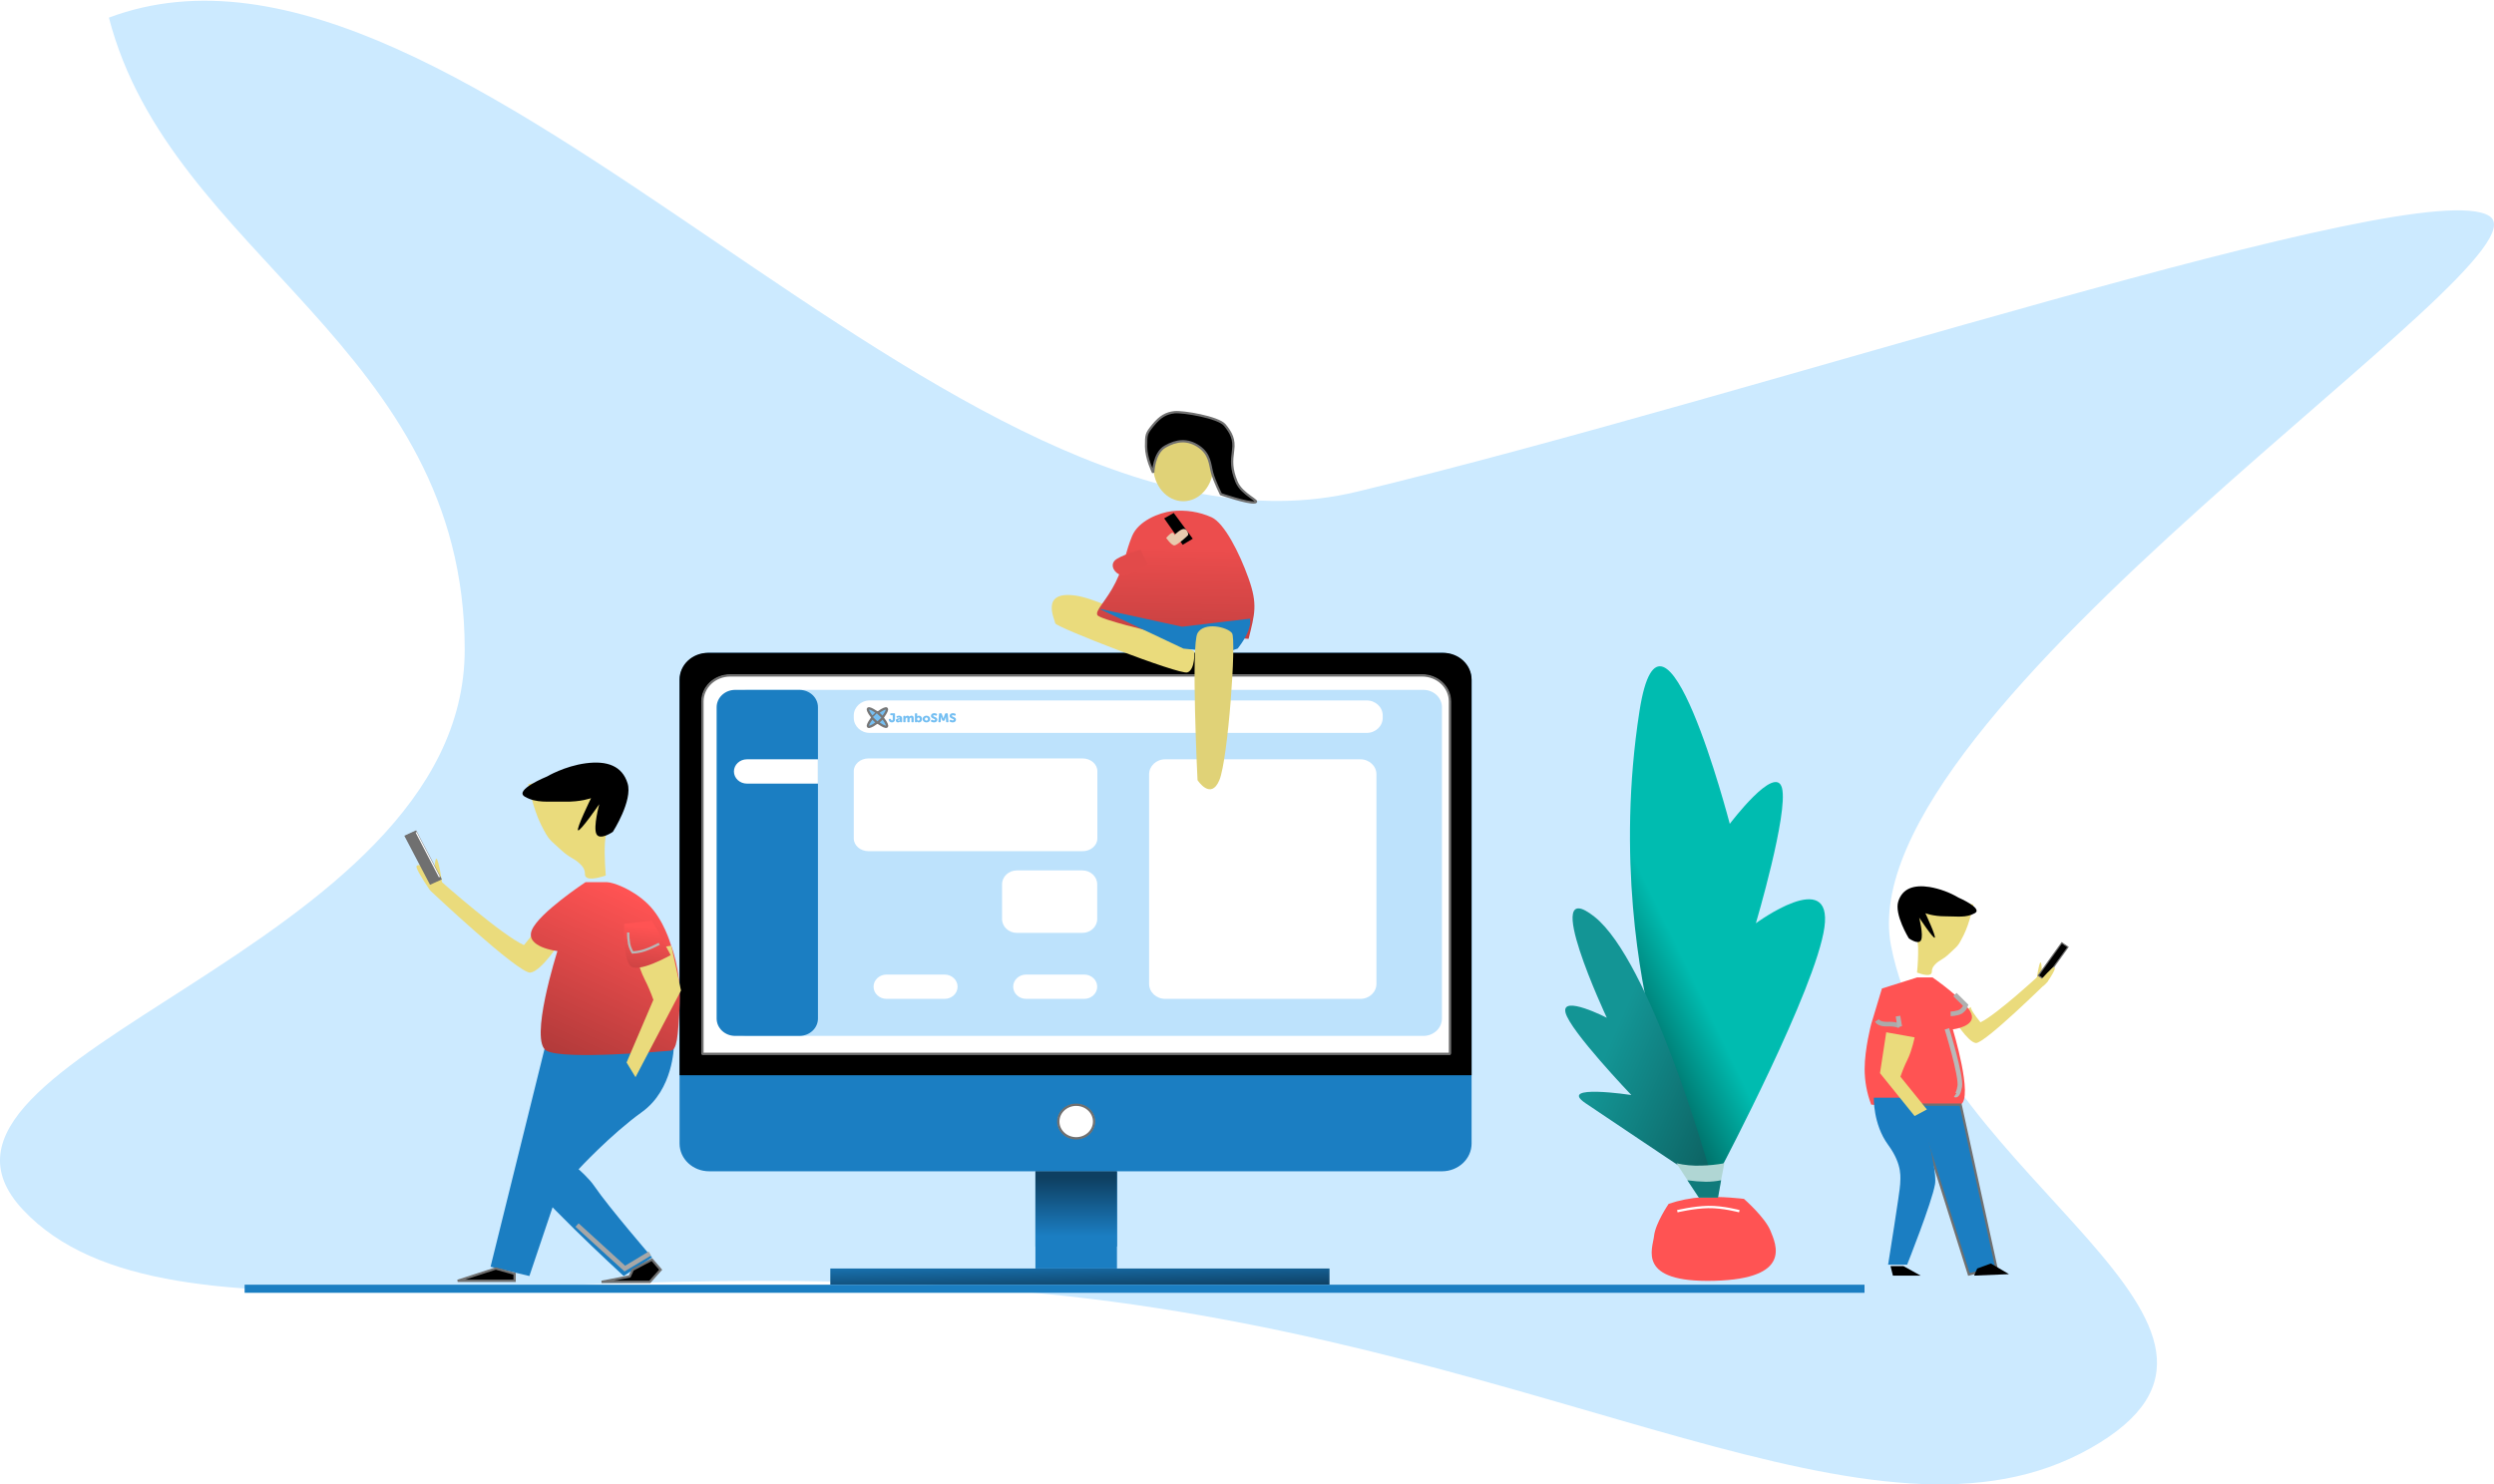 <svg width="1075" height="640" viewBox="0 0 1075 640" fill="none" xmlns="http://www.w3.org/2000/svg">
<path d="M585.033 211.973C759.549 169.86 1042.48 74.487 1072.88 93.066C1103.29 111.644 795.576 306.417 815.077 407.673C834.579 508.93 993.559 572.1 901.013 624.431C808.466 676.763 672.953 582.319 459.435 558.785C245.917 535.251 72.393 588.202 9.924 521.626C-52.544 455.05 200.305 410.77 200.305 280.096C200.305 149.422 73.5 110.5 46.942 7.601C200.305 -50 410.518 254.085 585.033 211.973Z" fill="#CCEAFF"/>
<path d="M841.931 439.064C841.931 439.064 848.037 449.211 851.633 449.71C855.229 450.209 882.869 422.956 882.869 422.956L879.274 420.188C879.274 420.188 860.588 437.508 853.656 440.779C848.111 433.92 849.741 434.025 849.741 434.025L841.931 439.064Z" fill="#EADB7C"/>
<path d="M621.524 281.478H305.7C298.64 281.478 292.917 286.84 292.917 293.454V493.038C292.917 499.652 298.64 505.013 305.7 505.013H621.524C628.584 505.013 634.307 499.652 634.307 493.038V293.454C634.307 286.84 628.584 281.478 621.524 281.478Z" fill="#1B7EC2"/>
<path d="M305.167 281.478H622.057C625.306 281.478 628.422 282.688 630.719 284.84C633.016 286.992 634.307 289.911 634.307 292.955V463.6H292.917V292.955C292.917 289.911 294.208 286.992 296.505 284.84C298.803 282.688 301.918 281.478 305.167 281.478V281.478Z" fill="black"/>
<path d="M314.753 290.959H613.003C616.252 290.959 619.367 292.168 621.665 294.32C623.962 296.472 625.252 299.391 625.252 302.435V454.618H302.504V302.435C302.504 299.391 303.794 296.472 306.092 294.32C308.389 292.168 311.505 290.959 314.753 290.959V290.959Z" fill="white"/>
<path d="M314.754 291.209H613.004C614.577 291.209 616.136 291.499 617.589 292.064C619.043 292.628 620.364 293.455 621.477 294.497C622.59 295.54 623.472 296.777 624.075 298.139C624.677 299.501 624.987 300.961 624.987 302.436V454.12C624.987 454.186 624.959 454.25 624.909 454.296C624.859 454.343 624.791 454.369 624.721 454.369H303.037C302.967 454.369 302.899 454.343 302.849 454.296C302.799 454.25 302.771 454.186 302.771 454.12V302.436C302.771 299.458 304.034 296.603 306.281 294.497C308.528 292.392 311.576 291.209 314.754 291.209V291.209Z" stroke="#707070"/>
<path d="M463.878 491.042C468.29 491.042 471.867 487.692 471.867 483.558C471.867 479.424 468.29 476.074 463.878 476.074C459.466 476.074 455.889 479.424 455.889 483.558C455.889 487.692 459.466 491.042 463.878 491.042Z" fill="white"/>
<path d="M463.879 490.794C468.144 490.794 471.601 487.555 471.601 483.559C471.601 479.563 468.144 476.324 463.879 476.324C459.614 476.324 456.156 479.563 456.156 483.559C456.156 487.555 459.614 490.794 463.879 490.794Z" stroke="#707070"/>
<path d="M481.454 505.013H446.303V546.926H481.454V505.013Z" fill="#1B7EC2"/>
<path d="M573.059 546.926H357.893V553.911H573.059V546.926Z" fill="url(#paint0_linear)"/>
<path d="M803.669 553.911H105.446V557.404H803.669V553.911Z" fill="#1B7EC2"/>
<path d="M481.454 505.013H446.303V537.446H481.454V505.013Z" fill="url(#paint1_linear)"/>
<path d="M751.698 516.906C751.698 516.906 741.757 515.664 733.645 516.197C728.732 516.525 723.89 517.481 719.254 519.038C719.254 519.038 713.546 527.375 712.954 532.913C712.362 538.45 705.236 553.12 738.927 552.229C772.618 551.337 765.518 536.562 763.148 530.692C760.779 524.822 751.698 516.906 751.698 516.906Z" fill="#FF5353"/>
<path d="M722.982 522.228C722.982 522.228 729.875 520.536 736.266 520.411C742.657 520.287 749.711 522.228 749.711 522.228" stroke="white"/>
<path d="M732.933 502.773C732.933 502.773 717.459 464.338 712.301 443.574C707.143 422.81 696.832 369.795 706.675 306.619C716.519 243.444 745.593 355.218 745.593 355.218C745.593 355.218 765.287 329.042 768.1 339.755C770.913 350.468 756.847 398.071 756.847 398.071C756.847 398.071 790.021 373.663 786.386 399.839C782.752 426.015 742.311 502.775 742.311 502.775L732.933 502.773Z" fill="url(#paint2_linear)"/>
<path d="M723.844 502.773C723.844 502.773 695.953 484.118 683.45 475.679C670.948 467.241 703.166 472.126 703.166 472.126C703.166 472.126 676.718 444.476 674.795 436.592C672.871 428.708 692.587 438.813 692.587 438.813C692.587 438.813 663.254 376.186 687.298 395.285C711.342 414.384 736.349 502.774 736.349 502.774L723.844 502.773Z" fill="url(#paint3_linear)"/>
<path d="M732.16 516.213H740.435L743.248 501.551C739.969 502.153 736.641 502.491 733.301 502.563C729.706 502.711 726.107 502.37 722.617 501.551L732.16 516.213Z" fill="#B0D6D4"/>
<path d="M727.305 508.881C729.959 509.259 732.636 509.474 735.32 509.525C737.519 509.524 739.712 509.308 741.864 508.881L740.537 516.36H732.269L727.305 508.881Z" fill="#107B7B"/>
<path d="M850.629 389.983C850.629 389.983 849.024 397.936 846.418 403.161C843.811 408.385 843.79 407.711 840.482 410.924C837.174 414.137 836.084 413.68 833.941 415.997C831.799 418.314 833.47 419.439 831.911 420.192C830.353 420.945 826.305 419.322 826.305 419.322C826.662 415.825 826.821 412.312 826.782 408.799C826.613 404.634 825.62 402.659 825.62 402.659L828.231 386.508L850.629 389.983Z" fill="#EADB7C"/>
<g filter="url(#filter0_d)">
<path d="M826.328 418.432L811.175 423.212L806.552 438.557C806.552 438.557 803.729 449.248 803.729 457.927C803.73 463.155 804.685 468.345 806.552 473.272C806.552 473.272 839.426 476.291 845.075 473.272C850.725 470.253 841.737 440.82 841.737 440.82C841.737 440.82 851.881 439.625 849.698 434.028C847.515 428.431 833.004 418.431 833.004 418.431L826.328 418.432Z" fill="#FF5353"/>
</g>
<g filter="url(#filter1_d)">
<path d="M845.077 473.274L860.486 543.46L848.672 546.479L825.558 473.274H845.077Z" fill="#1B7EC2" stroke="#707070"/>
</g>
<g filter="url(#filter2_d)">
<path d="M234.711 449.266L211.447 543.163L228.183 547.166L260.929 450.088L234.711 449.266Z" fill="#1B7EC2"/>
</g>
<g filter="url(#filter3_d)">
<path d="M290.445 448.223C290.445 448.223 290.232 466.735 276.732 476.442C263.232 486.149 249.398 501.129 249.398 501.129C249.398 501.129 253.828 504.928 256.231 508.468C262.345 517.475 281.05 539.16 281.05 539.16L268.822 547.166C268.822 547.166 226.021 507.801 226.021 502.463C226.021 497.126 241.847 476.443 241.847 476.443L260.909 450.088L290.445 448.223Z" fill="#1B7EC2"/>
</g>
<g filter="url(#filter4_d)">
<path d="M831.74 379.438C836.159 380.214 840.381 381.767 844.182 384.017C844.182 384.017 854.924 388.663 851.209 390.736C847.493 392.808 843.811 392.072 838.486 392.073C833.16 392.074 829.912 390.743 829.912 390.743C829.912 390.743 834.619 400.827 833.95 401.305C833.281 401.782 827.238 392.646 827.238 392.646C827.238 392.646 829.152 400.144 828.032 402.371C826.912 404.598 822.756 401.552 822.756 401.552C822.756 401.552 816.398 391.212 818.233 385.62C820.067 380.028 824.897 378.376 831.74 379.438Z" fill="black"/>
</g>
<g filter="url(#filter5_d)">
<path d="M810.02 432.128L807.159 444.384C807.159 444.384 819.001 448.029 820.379 444.568C821.756 441.108 818.688 431.085 818.688 431.085L810.02 432.128Z" fill="#FF5353"/>
</g>
<path d="M809 440C810.255 441.886 813.223 441.526 815 441.56C818.05 441.673 819 442.5 819 442.5" stroke="#AAAAAA" stroke-width="2"/>
<path d="M818.09 438.123L818.858 442.639" stroke="#B2B2B2" stroke-width="2"/>
<path d="M842.638 428.807L847.3 433.452C846.924 434.56 846.158 435.515 845.127 436.161C843.497 437.08 840.78 437.129 840.78 437.129" stroke="#AFAFAF" stroke-width="2"/>
<path d="M839.188 443.586C839.188 443.586 845.51 464.005 844.721 468.455C843.931 472.906 842.745 472.132 842.745 472.132" stroke="#B9B9B9" stroke-width="2"/>
<path d="M242.015 410.718C242.015 410.718 234.527 437.796 235.464 443.699C236.401 449.602 237.804 448.575 237.804 448.575" stroke="#B9B9B9" stroke-width="2"/>
<g filter="url(#filter6_d)">
<path d="M280.114 537.473L269.319 543.959L248.726 525.192" stroke="#A7A7A7" stroke-width="2"/>
</g>
<path d="M227.689 338.086C227.689 338.086 229.725 348.666 233.247 355.647C236.77 362.628 236.819 361.737 241.387 366.063C245.955 370.39 247.503 369.807 250.455 372.921C253.406 376.036 251.021 377.495 253.194 378.523C255.367 379.55 261.113 377.48 261.113 377.48C261.113 377.48 260.377 369.037 260.739 363.515C261.101 357.994 262.553 355.394 262.553 355.394L259.331 333.92L227.689 338.086Z" fill="#EADB7C"/>
<g filter="url(#filter7_d)">
<path d="M252.509 326.096C243.326 327.305 235.765 331.804 235.765 331.804C235.765 331.804 221.3 337.65 226.24 340.503C231.18 343.356 236.127 342.486 243.258 342.642C250.388 342.798 254.763 341.127 254.763 341.127C254.763 341.127 248.286 354.352 249.173 355.002C250.06 355.651 258.311 343.726 258.311 343.726C258.311 343.726 255.619 353.603 257.082 356.588C258.545 359.573 264.162 355.656 264.162 355.656C264.162 355.656 272.852 342.14 270.492 334.677C268.131 327.214 261.691 324.887 252.509 326.096Z" fill="black"/>
</g>
<path d="M242.09 405.221C242.09 405.221 233.622 418.675 228.637 419.342C223.653 420.008 185.328 383.861 185.328 383.861L190.313 380.192C190.313 380.192 216.22 403.161 225.837 407.498C233.525 398.401 231.265 398.54 231.265 398.54L242.09 405.221Z" fill="#EADB7C"/>
<g filter="url(#filter8_d)">
<path d="M261.639 377.362C263.848 377.345 272.391 380.087 279.245 386.759C286.1 393.432 289.057 404.051 289.057 404.051C289.057 404.051 293.631 414.992 292.974 429.738C292.316 444.485 291.726 449.806 288.996 450.014C286.267 450.221 243.479 454.091 235.645 450.088C227.812 446.085 240.274 407.053 240.274 407.053C240.274 407.053 226.209 405.469 229.236 398.046C232.263 390.623 252.381 377.362 252.381 377.362C252.381 377.362 259.428 377.379 261.639 377.362Z" fill="url(#paint4_linear)"/>
</g>
<g filter="url(#filter9_d)">
<path d="M284.337 404.729L268.927 407.398C268.927 407.398 270.241 414.07 272.78 419.073C274.272 421.994 275.559 425.003 276.632 428.081L265.075 455.102L268.927 461.439L288.539 424.076L284.337 404.729Z" fill="#EADB7C"/>
</g>
<g filter="url(#filter10_d)">
<path d="M279.066 393.912L287.085 408.787C287.085 408.787 272.476 417.19 269.45 413.168C266.423 409.147 267.107 395.29 267.107 395.29L279.066 393.912Z" fill="url(#paint5_linear)"/>
</g>
<path d="M270.792 402.039C270.745 403.677 270.869 405.315 271.162 406.931C271.448 408.241 271.951 409.501 272.654 410.664C274.436 410.579 276.195 410.253 277.878 409.698C280.043 408.931 282.14 408.006 284.152 406.933" stroke="#B8B8B8"/>
<path d="M190.529 380.485C190.529 380.485 189.034 370.249 188.076 370.249C187.117 370.249 187.193 380.192 187.193 380.192L184.727 374.314C184.727 374.314 178.936 371.626 179.552 373.999C180.168 376.373 185.415 383.945 185.415 383.945L190.529 380.485Z" fill="#EADB7C"/>
<path d="M179.265 358.337L174.609 360.445L185.472 381.157L190.128 379.05L179.265 358.337Z" fill="#707070"/>
<path d="M179.153 358.671L174.965 360.567L185.584 380.823L189.772 378.927L179.153 358.671Z" stroke="#707070"/>
<path d="M179.621 358.748L179.142 358.967L189.173 378.255L189.652 378.036L179.621 358.748Z" fill="white"/>
<path d="M213.709 546.926L221.812 549.197V552.233H197.278L213.709 546.926Z" fill="black" stroke="#707070"/>
<path d="M281.004 543.076L272.731 547.463L271.414 550.354L259.307 552.667H280.117L284.767 547.463L281.004 543.076Z" fill="black" stroke="#707070"/>
<path d="M510.03 190.015C517.19 190.015 522.995 192.491 522.995 200.896C522.995 209.301 517.191 216.114 510.03 216.114C502.87 216.114 497.065 209.301 497.065 200.896C497.065 192.491 502.871 190.015 510.03 190.015Z" fill="#E0D277"/>
<path d="M463.556 256.789C478.922 258.969 514.806 280.928 514.806 280.928C514.806 280.928 515.217 288.787 511.791 289.915C508.365 291.043 455.059 270.397 454.853 268.74C454.647 267.082 448.189 254.61 463.556 256.789Z" fill="#EADB7C"/>
<g filter="url(#filter11_d)">
<path d="M505.076 217.399C510.958 216.719 516.925 217.637 522.266 220.044C527.699 222.545 534.21 235.239 538.19 246.42C542.171 257.602 540.842 261.742 538.19 272.441L496.885 269.439C496.885 269.439 474.169 264.119 473.019 262.21C471.869 260.301 476.972 255.954 480.861 248.089C484.751 240.225 485.22 234.693 487.98 228.104C490.739 221.516 499.646 218.066 505.076 217.399Z" fill="url(#paint6_linear)"/>
</g>
<path d="M514.12 232.279L505.92 221.162L501.803 223.496L509.787 234.882L514.12 232.279Z" fill="black"/>
<path d="M502.659 231.93C502.659 231.93 504.27 230.044 505.147 229.741C506.023 229.438 506.165 230.716 506.165 230.716C506.165 230.716 508.763 228.082 510.261 228.065C511.758 228.049 512.304 230.3 512.154 230.649C512.004 230.998 507.534 235.033 506.254 235.158C504.973 235.282 502.659 231.93 502.659 231.93Z" fill="#E8CAAE"/>
<path d="M518.462 342.012C519.191 340.141 521.62 340.356 521.62 340.356C522.202 340.306 522.786 340.442 523.275 340.743C523.764 341.044 524.129 341.492 524.311 342.012C524.984 343.884 524.311 347.84 524.311 347.84C524.311 347.84 523.022 349.311 521.62 349.311C520.218 349.311 518.705 347.84 518.705 347.84C518.705 347.84 517.733 343.884 518.462 342.012Z" fill="black"/>
<g filter="url(#filter12_d)">
<path d="M480.468 238.712C482.524 236.549 491.615 234.007 491.615 234.007L494.672 240.364C494.672 240.364 486.674 245.859 483.525 245.069C480.376 244.28 478.412 240.875 480.468 238.712Z" fill="#E24A4A"/>
</g>
<path d="M497.065 203.797C497.065 203.797 494.013 197.678 494.013 192.546C494.013 187.413 494.01 186.969 497.065 183.268C500.12 179.567 502.652 178.136 506.233 177.741C509.815 177.346 525.196 179.912 527.935 183.268C530.674 186.623 532.149 189.387 531.517 194.125C530.885 198.862 530.674 202.119 532.992 207.746C535.31 213.374 543.738 216.235 540.788 216.628C537.839 217.021 526.249 213.075 526.249 213.075C526.249 213.075 523.404 207.35 522.456 203.797C521.508 200.244 521.613 195.852 516.767 192.546C511.921 189.239 507.155 189.733 502.227 192.546C497.3 195.358 497.065 203.797 497.065 203.797Z" fill="black" stroke="#707070"/>
<path d="M807.68 473.273H826.043C826.043 473.273 835.391 502.756 834.056 510.604C832.721 518.453 822.037 545.269 822.037 545.269H813.84C813.84 545.269 819.032 512.894 819.032 510.604C819.032 508.315 820.367 502.496 813.84 493.599C807.314 484.703 807.68 473.273 807.68 473.273Z" fill="#1B7EC2"/>
<g filter="url(#filter13_d)">
<path d="M808.04 442.081L820.258 444.27C820.258 444.27 819.217 449.742 817.204 453.846C816.019 456.245 814.999 458.713 814.15 461.233L825.558 475.351L820.259 478.195L805.343 459.7L808.04 442.081Z" fill="#EADB7C"/>
</g>
<path d="M877.771 422.669C877.771 422.669 878.848 414.95 879.54 414.95C880.232 414.95 880.179 422.448 880.179 422.448L882.942 418.683C882.942 418.683 886.135 415.989 885.69 417.779C885.477 418.631 884.126 421.04 882.942 422.669C882.332 423.543 881.61 424.343 880.791 425.051L877.771 422.669Z" fill="#EADB7C"/>
<path d="M881.249 422.441L878.58 420.611L888.704 406.508L891.373 408.338L881.249 422.441Z" fill="black"/>
<path d="M888.768 406.859L878.938 420.55L881.185 422.09L891.015 408.399L888.768 406.859ZM888.644 406.153L891.736 408.273L881.309 422.796L878.217 420.676L888.644 406.153Z" fill="#707070"/>
<path d="M879.975 422.125C879.975 422.125 884.894 416.574 885.389 416.975C885.885 417.376 882.65 422.989 882.147 423.512C881.644 424.034 879.975 422.125 879.975 422.125Z" fill="#EADB7C"/>
<path d="M815.908 545.891H820.458L827.843 549.988H815.908L814.885 545.891H815.908Z" fill="black"/>
<path d="M852.245 546.929L858.153 544.77L865.94 549.36L850.902 549.99L852.245 546.929Z" fill="black"/>
<path d="M613.535 297.445H322.21C317.797 297.445 314.221 300.796 314.221 304.93V439.15C314.221 443.284 317.797 446.635 322.21 446.635H613.535C617.947 446.635 621.524 443.284 621.524 439.15V304.93C621.524 300.796 617.947 297.445 613.535 297.445Z" fill="#BDE2FC"/>
<path d="M466.619 327H374.381C370.857 327 368 329.462 368 332.5V361.5C368 364.538 370.857 367 374.381 367H466.619C470.143 367 473 364.538 473 361.5V332.5C473 329.462 470.143 327 466.619 327Z" fill="white"/>
<path d="M466.541 375.283H438.314C434.784 375.283 431.923 377.964 431.923 381.271V396.24C431.923 399.546 434.784 402.227 438.314 402.227H466.541C470.071 402.227 472.932 399.546 472.932 396.24V381.271C472.932 377.964 470.071 375.283 466.541 375.283Z" fill="white"/>
<path d="M467.34 420.19H442.308C439.22 420.19 436.716 422.535 436.716 425.429C436.716 428.322 439.22 430.668 442.308 430.668H467.34C470.429 430.668 472.932 428.322 472.932 425.429C472.932 422.535 470.429 420.19 467.34 420.19Z" fill="white"/>
<path d="M407.158 420.19H382.126C379.037 420.19 376.534 422.535 376.534 425.429C376.534 428.322 379.037 430.668 382.126 430.668H407.158C410.246 430.668 412.75 428.322 412.75 425.429C412.75 422.535 410.246 420.19 407.158 420.19Z" fill="white"/>
<path d="M586.373 327.383H502.224C498.401 327.383 495.301 330.287 495.301 333.869V424.181C495.301 427.764 498.401 430.668 502.224 430.668H586.373C590.197 430.668 593.297 427.764 593.297 424.181V333.869C593.297 330.287 590.197 327.383 586.373 327.383Z" fill="white"/>
<path d="M344.578 297.445H316.884C312.472 297.445 308.895 300.796 308.895 304.93V439.15C308.895 443.284 312.472 446.635 316.884 446.635H344.578C348.991 446.635 352.567 443.284 352.567 439.15V304.93C352.567 300.796 348.991 297.445 344.578 297.445Z" fill="#1B7EC2"/>
<path d="M473.637 262.42L509.513 270.219L538.711 266.748C538.711 266.748 539.449 268.245 538.018 272.044C536.588 275.843 533.464 279.647 533.464 279.647L527.881 281.471L510.103 279.647L473.637 262.42Z" fill="#1B7EC2"/>
<path d="M589.091 302H374.909C371.093 302 368 304.91 368 308.5V309.5C368 313.09 371.093 316 374.909 316H589.091C592.907 316 596 313.09 596 309.5V308.5C596 304.91 592.907 302 589.091 302Z" fill="white"/>
<path d="M516.176 272.996C519.039 267.951 529.071 270.342 531.048 272.996C533.025 275.65 529.31 327.486 525.595 336.364C521.879 345.242 516.176 336.364 516.176 336.364C516.176 336.364 513.313 278.04 516.176 272.996Z" fill="#E0D277"/>
<path d="M321.943 327.383H352.567V337.861H321.943C320.46 337.861 319.038 337.309 317.989 336.327C316.94 335.344 316.351 334.011 316.351 332.622V332.622C316.351 331.233 316.94 329.9 317.989 328.917C319.038 327.935 320.46 327.383 321.943 327.383V327.383Z" fill="white"/>
<path d="M378.184 306.835L380.872 309.364L378.24 311.961L375.552 309.432L378.184 306.835Z" fill="#75BFF2"/>
<path d="M374.219 305.491C374.72 305.128 376.349 306.096 376.349 306.096L378.104 307.184L375.974 309.24C375.974 309.24 374.971 307.909 374.845 307.667C374.72 307.425 373.717 305.854 374.219 305.491Z" fill="#75BFF2" stroke="#777777"/>
<path d="M378.09 307.345L380.375 309.496L378.341 311.456L376.107 309.305L378.09 307.345Z" fill="#75BFF2"/>
<path d="M374.171 313.276C373.794 312.793 374.794 311.22 374.794 311.22L375.919 309.523L378.054 311.575C378.054 311.575 376.678 312.546 376.426 312.668C376.175 312.789 374.548 313.759 374.171 313.276Z" fill="#75BFF2" stroke="#777777"/>
<path d="M382.228 305.545C382.608 306.026 381.617 307.605 381.617 307.605L380.503 309.306L378.355 307.265C378.355 307.265 379.727 306.288 379.977 306.168C380.226 306.047 381.848 305.064 382.228 305.545Z" fill="#75BFF2" stroke="#777777"/>
<path d="M382.227 313.296C381.723 313.655 380.101 312.677 380.101 312.677L378.355 311.576L380.501 309.536C380.501 309.536 381.494 310.873 381.62 311.115C381.745 311.358 382.732 312.937 382.227 313.296Z" fill="#75BFF2" stroke="#777777"/>
<path d="M383.092 310.239C383.085 310.199 383.088 310.158 383.1 310.119C383.113 310.08 383.136 310.045 383.166 310.016C383.196 309.987 383.233 309.965 383.273 309.951C383.314 309.938 383.358 309.934 383.401 309.939H383.777C383.815 309.935 383.854 309.939 383.89 309.95C383.927 309.962 383.961 309.98 383.99 310.004C384.042 310.064 384.071 310.138 384.074 310.215C384.084 310.313 384.119 310.407 384.175 310.49C384.204 310.53 384.244 310.562 384.291 310.583C384.338 310.604 384.39 310.613 384.441 310.609C384.489 310.611 384.537 310.603 384.582 310.587C384.626 310.57 384.667 310.544 384.7 310.512C384.774 310.423 384.81 310.311 384.801 310.198V308.36H384.029C383.986 308.365 383.943 308.361 383.902 308.347C383.861 308.334 383.824 308.312 383.794 308.283C383.764 308.254 383.742 308.218 383.729 308.18C383.716 308.141 383.713 308.1 383.72 308.06V307.848C383.713 307.808 383.716 307.767 383.729 307.729C383.742 307.69 383.764 307.655 383.794 307.625C383.824 307.596 383.861 307.574 383.902 307.561C383.943 307.548 383.986 307.543 384.029 307.549H385.472C385.515 307.543 385.558 307.548 385.599 307.561C385.64 307.574 385.677 307.596 385.707 307.625C385.737 307.655 385.759 307.69 385.772 307.729C385.785 307.767 385.788 307.808 385.781 307.848V310.225C385.785 310.416 385.745 310.606 385.663 310.781C385.593 310.929 385.49 311.062 385.36 311.17C385.234 311.273 385.087 311.352 384.927 311.402C384.77 311.452 384.605 311.478 384.439 311.477C384.269 311.477 384.101 311.452 383.94 311.402C383.781 311.349 383.634 311.268 383.507 311.164C383.38 311.055 383.277 310.923 383.204 310.775C383.126 310.606 383.088 310.423 383.092 310.239ZM387.1 310.541C387.099 310.603 387.123 310.663 387.167 310.709C387.195 310.733 387.227 310.752 387.263 310.764C387.299 310.776 387.337 310.781 387.375 310.779C387.443 310.779 387.51 310.765 387.571 310.736C387.631 310.704 387.685 310.664 387.731 310.617C387.775 310.571 387.81 310.518 387.832 310.46C387.858 310.406 387.871 310.347 387.872 310.287V310.212H387.782C387.703 310.212 387.624 310.217 387.546 310.228C387.471 310.237 387.397 310.256 387.327 310.281C387.266 310.305 387.21 310.34 387.164 310.384C387.142 310.405 387.126 310.43 387.115 310.457C387.104 310.484 387.099 310.513 387.1 310.542V310.541ZM386.141 310.627C386.134 310.461 386.188 310.297 386.293 310.163C386.4 310.038 386.537 309.938 386.691 309.871C386.859 309.798 387.037 309.747 387.219 309.721C387.403 309.693 387.589 309.678 387.775 309.678H387.858V309.628C387.863 309.581 387.854 309.535 387.832 309.493C387.81 309.451 387.776 309.415 387.734 309.39C387.648 309.342 387.548 309.318 387.448 309.32C387.355 309.32 387.262 309.333 387.173 309.358C387.088 309.381 387.006 309.41 386.926 309.444C386.89 309.466 386.85 309.479 386.809 309.484C386.767 309.489 386.725 309.485 386.685 309.473C386.645 309.461 386.608 309.44 386.578 309.412C386.548 309.385 386.525 309.352 386.51 309.315L386.443 309.179C386.404 309.11 386.392 309.029 386.41 308.952C386.421 308.914 386.441 308.879 386.469 308.849C386.497 308.819 386.531 308.796 386.569 308.78C386.702 308.721 386.839 308.672 386.979 308.634C387.161 308.585 387.351 308.561 387.54 308.564C387.885 308.545 388.223 308.654 388.484 308.866C388.602 308.973 388.695 309.103 388.755 309.246C388.815 309.39 388.841 309.544 388.831 309.698V311.113C388.838 311.153 388.836 311.194 388.823 311.232C388.81 311.271 388.787 311.306 388.757 311.335C388.727 311.364 388.691 311.387 388.65 311.4C388.609 311.413 388.565 311.417 388.522 311.412H388.253C388.047 311.412 387.944 311.311 387.944 311.11V311.05C387.944 311.045 387.946 311.039 387.95 311.034H387.939C387.882 311.118 387.812 311.193 387.731 311.256C387.649 311.32 387.559 311.372 387.462 311.413C387.342 311.458 387.214 311.48 387.086 311.477C386.955 311.479 386.825 311.457 386.704 311.413C386.593 311.373 386.491 311.312 386.406 311.234C386.322 311.157 386.256 311.066 386.209 310.965C386.163 310.858 386.139 310.743 386.14 310.628L386.141 310.627ZM389.358 308.926C389.351 308.886 389.354 308.845 389.367 308.806C389.38 308.768 389.402 308.732 389.432 308.703C389.462 308.674 389.499 308.652 389.54 308.639C389.581 308.625 389.624 308.621 389.667 308.626H389.981C390.183 308.626 390.284 308.726 390.284 308.926V308.976C390.284 308.983 390.282 308.991 390.278 308.997V309.047H390.29C390.323 309 390.365 308.948 390.413 308.89C390.468 308.831 390.53 308.778 390.598 308.734C390.673 308.685 390.754 308.645 390.84 308.615C390.939 308.581 391.043 308.564 391.149 308.565C391.318 308.562 391.485 308.603 391.631 308.684C391.777 308.764 391.892 308.886 391.957 309.033H391.968C392.009 308.972 392.058 308.915 392.114 308.865C392.178 308.808 392.25 308.758 392.327 308.716C392.407 308.668 392.494 308.632 392.585 308.608C392.685 308.579 392.789 308.564 392.894 308.565C393.018 308.563 393.141 308.582 393.259 308.618C393.373 308.653 393.475 308.714 393.556 308.796C393.649 308.889 393.718 308.999 393.758 309.12C393.811 309.277 393.835 309.441 393.831 309.606V311.113C393.838 311.153 393.835 311.194 393.823 311.232C393.81 311.271 393.787 311.306 393.757 311.335C393.727 311.364 393.69 311.387 393.65 311.4C393.609 311.413 393.565 311.417 393.522 311.412H393.169C393.126 311.417 393.082 311.413 393.042 311.4C393.001 311.387 392.964 311.364 392.934 311.335C392.904 311.306 392.881 311.271 392.869 311.232C392.856 311.194 392.853 311.153 392.86 311.113V309.764C392.863 309.677 392.848 309.591 392.815 309.51C392.801 309.477 392.776 309.45 392.743 309.432C392.711 309.415 392.673 309.408 392.636 309.412C392.541 309.409 392.448 309.433 392.369 309.483C392.297 309.531 392.238 309.593 392.195 309.666C392.151 309.75 392.121 309.839 392.105 309.931C392.086 310.031 392.077 310.132 392.077 310.233V311.113C392.084 311.153 392.081 311.194 392.068 311.233C392.055 311.271 392.033 311.307 392.003 311.336C391.973 311.365 391.936 311.387 391.895 311.4C391.854 311.414 391.811 311.418 391.768 311.413H391.414C391.372 311.418 391.328 311.414 391.287 311.4C391.246 311.387 391.209 311.365 391.179 311.336C391.149 311.307 391.127 311.271 391.114 311.233C391.101 311.194 391.098 311.153 391.106 311.113V309.764C391.109 309.677 391.094 309.591 391.061 309.51C391.047 309.477 391.021 309.45 390.989 309.432C390.956 309.415 390.918 309.408 390.881 309.412C390.783 309.408 390.687 309.435 390.606 309.488C390.535 309.54 390.477 309.606 390.438 309.683C390.395 309.765 390.364 309.852 390.348 309.942C390.333 310.039 390.326 310.136 390.326 310.234V311.114C390.333 311.154 390.33 311.195 390.317 311.234C390.304 311.272 390.282 311.308 390.252 311.337C390.222 311.366 390.185 311.388 390.144 311.401C390.103 311.415 390.06 311.419 390.017 311.414H389.663C389.62 311.419 389.577 311.415 389.536 311.401C389.495 311.388 389.458 311.366 389.428 311.337C389.398 311.308 389.376 311.272 389.363 311.234C389.35 311.195 389.347 311.154 389.354 311.114L389.358 308.926ZM395.312 310.012C395.311 310.101 395.323 310.19 395.345 310.276C395.369 310.354 395.405 310.429 395.452 310.498C395.5 310.557 395.559 310.608 395.626 310.647C395.7 310.684 395.783 310.702 395.867 310.701C395.945 310.702 396.022 310.687 396.093 310.657C396.163 310.627 396.226 310.583 396.277 310.528C396.399 310.388 396.459 310.21 396.445 310.03C396.454 309.853 396.398 309.68 396.285 309.538C396.24 309.478 396.179 309.429 396.109 309.396C396.038 309.363 395.96 309.347 395.881 309.349C395.806 309.349 395.731 309.364 395.662 309.392C395.594 309.419 395.532 309.459 395.483 309.511C395.427 309.571 395.383 309.641 395.354 309.716C395.322 309.812 395.307 309.912 395.31 310.012L395.312 310.012ZM394.367 307.848C394.36 307.808 394.363 307.767 394.376 307.729C394.389 307.69 394.411 307.655 394.441 307.625C394.471 307.596 394.508 307.574 394.549 307.561C394.59 307.548 394.633 307.543 394.676 307.549H395.03C395.072 307.543 395.116 307.548 395.157 307.561C395.198 307.574 395.235 307.596 395.265 307.625C395.295 307.655 395.317 307.69 395.33 307.729C395.343 307.767 395.346 307.808 395.339 307.848V308.68C395.339 308.712 395.337 308.745 395.333 308.777V308.853C395.329 308.874 395.327 308.896 395.327 308.918H395.338C395.393 308.851 395.459 308.792 395.535 308.745C395.611 308.696 395.694 308.656 395.782 308.626C395.894 308.585 396.014 308.565 396.135 308.567C396.316 308.565 396.494 308.602 396.657 308.675C396.815 308.744 396.953 308.847 397.061 308.974C397.18 309.109 397.27 309.262 397.328 309.428C397.393 309.616 397.425 309.813 397.423 310.011C397.426 310.219 397.39 310.425 397.317 310.621C397.255 310.791 397.16 310.949 397.036 311.086C396.918 311.211 396.773 311.311 396.61 311.379C396.447 311.447 396.271 311.482 396.093 311.48C395.959 311.484 395.825 311.464 395.7 311.421C395.61 311.388 395.527 311.342 395.452 311.285C395.38 311.23 395.317 311.165 395.267 311.091H395.256V311.129C395.26 311.133 395.262 311.139 395.262 311.145V311.166C395.263 311.199 395.256 311.232 395.243 311.263C395.229 311.294 395.209 311.321 395.183 311.344C395.119 311.395 395.036 311.42 394.953 311.415H394.675C394.632 311.42 394.588 311.416 394.548 311.402C394.507 311.389 394.47 311.367 394.44 311.338C394.41 311.309 394.388 311.273 394.375 311.235C394.362 311.196 394.359 311.155 394.366 311.115L394.367 307.848ZM398.662 310.03C398.66 310.126 398.677 310.221 398.712 310.311C398.747 310.389 398.796 310.46 398.858 310.521C398.918 310.579 398.988 310.625 399.066 310.657C399.229 310.714 399.409 310.714 399.572 310.657C399.649 310.625 399.72 310.579 399.779 310.521C399.841 310.461 399.889 310.389 399.919 310.311C399.994 310.13 399.994 309.93 399.919 309.749C399.89 309.669 399.842 309.595 399.779 309.533C399.721 309.473 399.65 309.425 399.57 309.392C399.491 309.359 399.405 309.342 399.319 309.342C399.232 309.342 399.146 309.359 399.067 309.392C398.988 309.425 398.917 309.473 398.858 309.533C398.795 309.596 398.746 309.669 398.712 309.749C398.678 309.838 398.661 309.933 398.662 310.028L398.662 310.03ZM397.68 310.03C397.677 309.824 397.721 309.62 397.809 309.431C397.89 309.258 398.008 309.101 398.156 308.972C398.307 308.841 398.485 308.739 398.678 308.673C399.089 308.529 399.542 308.529 399.953 308.673C400.147 308.737 400.325 308.839 400.475 308.972C400.626 309.1 400.746 309.257 400.828 309.431C400.914 309.62 400.958 309.823 400.958 310.028C400.958 310.233 400.914 310.436 400.828 310.625C400.745 310.798 400.624 310.954 400.475 311.082C400.325 311.211 400.15 311.31 399.958 311.373C399.545 311.51 399.094 311.51 398.68 311.373C398.488 311.308 398.31 311.209 398.158 311.081C398.012 310.951 397.893 310.795 397.81 310.622C397.722 310.435 397.678 310.233 397.68 310.028V310.03ZM401.341 311.091C401.312 311.071 401.285 311.047 401.262 311.021C401.24 310.993 401.223 310.962 401.211 310.929C401.204 310.892 401.204 310.853 401.211 310.816C401.227 310.767 401.252 310.722 401.284 310.681L401.458 310.438C401.477 310.405 401.504 310.376 401.536 310.353C401.568 310.331 401.605 310.315 401.644 310.308C401.729 310.301 401.814 310.322 401.885 310.367C401.919 310.385 401.958 310.407 402.003 310.432C402.048 310.457 402.102 310.484 402.166 310.513C402.233 310.539 402.303 310.561 402.373 310.578C402.452 310.596 402.533 310.605 402.615 310.605C402.727 310.613 402.84 310.587 402.934 310.529C402.967 310.507 402.994 310.477 403.012 310.444C403.031 310.41 403.04 310.372 403.041 310.334C403.04 310.289 403.028 310.244 403.004 310.205C402.981 310.165 402.947 310.132 402.906 310.107C402.806 310.035 402.697 309.975 402.581 309.929C402.45 309.872 402.308 309.812 402.155 309.751C402.003 309.687 401.86 309.608 401.728 309.514C401.597 309.42 401.485 309.304 401.397 309.173C401.306 309.018 401.262 308.843 401.268 308.666C401.266 308.5 401.302 308.336 401.375 308.185C401.447 308.041 401.55 307.912 401.678 307.807C401.811 307.7 401.965 307.619 402.133 307.57C402.315 307.511 402.507 307.482 402.7 307.483C402.919 307.481 403.138 307.514 403.345 307.581C403.5 307.624 403.647 307.688 403.783 307.77C403.819 307.791 403.849 307.819 403.873 307.851C403.897 307.884 403.914 307.92 403.923 307.959C403.933 308.033 403.917 308.109 403.879 308.175L403.744 308.429C403.688 308.533 403.622 308.587 403.547 308.591C403.468 308.589 403.391 308.569 403.323 308.532C403.229 308.488 403.132 308.449 403.031 308.413C402.922 308.371 402.806 308.351 402.688 308.354C402.569 308.343 402.451 308.372 402.352 308.434C402.32 308.456 402.294 308.485 402.277 308.518C402.259 308.55 402.25 308.587 402.25 308.623C402.25 308.669 402.262 308.714 402.284 308.754C402.307 308.795 402.339 308.83 402.379 308.855C402.483 308.924 402.594 308.982 402.711 309.028C402.842 309.082 402.984 309.14 403.137 309.201C403.289 309.258 403.432 309.334 403.563 309.428C403.695 309.519 403.806 309.635 403.888 309.768C403.983 309.92 404.03 310.094 404.023 310.271C404.024 310.43 403.991 310.587 403.928 310.735C403.868 310.879 403.776 311.01 403.658 311.119C403.53 311.232 403.379 311.32 403.214 311.378C403.022 311.446 402.819 311.479 402.614 311.475C402.476 311.476 402.339 311.463 402.204 311.438C402.082 311.414 401.962 311.383 401.845 311.346C401.743 311.309 401.644 311.268 401.547 311.222C401.475 311.183 401.406 311.139 401.341 311.091ZM404.762 307.835C404.76 307.795 404.767 307.756 404.782 307.72C404.798 307.683 404.821 307.65 404.852 307.623C404.882 307.596 404.918 307.575 404.958 307.562C404.997 307.549 405.039 307.545 405.081 307.548H405.587C405.666 307.544 405.744 307.566 405.808 307.611C405.871 307.655 405.916 307.719 405.934 307.791L406.434 309.179C406.456 309.241 406.479 309.309 406.501 309.384C406.523 309.46 406.546 309.528 406.568 309.589L406.635 309.816H406.646L406.714 309.589C406.732 309.525 406.753 309.456 406.775 309.384C406.798 309.313 406.822 309.244 406.848 309.179L407.348 307.791C407.366 307.719 407.411 307.655 407.475 307.611C407.538 307.566 407.616 307.544 407.696 307.548H408.203C408.244 307.545 408.286 307.549 408.326 307.562C408.366 307.575 408.402 307.596 408.432 307.623C408.462 307.65 408.486 307.683 408.502 307.72C408.517 307.756 408.524 307.795 408.522 307.835L408.797 311.102C408.803 311.142 408.801 311.183 408.789 311.222C408.777 311.261 408.757 311.298 408.73 311.329C408.701 311.358 408.666 311.38 408.627 311.394C408.588 311.408 408.547 311.413 408.505 311.41H408.14C408.099 311.414 408.056 311.409 408.017 311.396C407.977 311.383 407.941 311.362 407.911 311.335C407.881 311.308 407.857 311.275 407.841 311.239C407.826 311.202 407.819 311.163 407.821 311.124L407.72 309.671C407.712 309.599 407.706 309.525 407.703 309.449C407.699 309.373 407.701 309.303 407.708 309.239C407.708 309.167 407.712 309.095 407.72 309.023H407.708C407.682 309.102 407.656 309.179 407.63 309.255L407.557 309.465C407.53 309.541 407.506 309.609 407.484 309.67L407.152 310.55C407.131 310.622 407.085 310.685 407.02 310.728C406.956 310.771 406.878 310.792 406.799 310.788H406.484C406.405 310.792 406.327 310.771 406.263 310.728C406.199 310.685 406.152 310.622 406.131 310.55L405.8 309.67C405.777 309.609 405.753 309.541 405.727 309.465L405.654 309.255C405.627 309.179 405.601 309.102 405.575 309.023H405.564C405.564 309.094 405.566 309.166 405.57 309.239V309.449C405.573 309.523 405.571 309.597 405.564 309.671L405.462 311.124C405.464 311.163 405.457 311.202 405.442 311.239C405.426 311.275 405.403 311.308 405.372 311.335C405.342 311.362 405.306 311.383 405.266 311.396C405.227 311.409 405.185 311.414 405.143 311.41H404.77C404.728 311.413 404.685 311.407 404.646 311.393C404.606 311.379 404.57 311.357 404.54 311.329C404.514 311.297 404.496 311.261 404.485 311.222C404.474 311.183 404.472 311.142 404.478 311.102L404.762 307.835ZM409.382 311.091C409.353 311.071 409.327 311.047 409.303 311.021C409.282 310.993 409.264 310.962 409.253 310.929C409.245 310.892 409.245 310.853 409.253 310.816C409.269 310.767 409.294 310.722 409.326 310.681L409.5 310.438C409.519 310.405 409.545 310.376 409.577 310.353C409.609 310.331 409.646 310.315 409.685 310.308C409.771 310.301 409.856 310.322 409.927 310.367C409.96 310.385 410 310.407 410.044 310.432C410.089 310.457 410.143 310.484 410.207 310.513C410.275 310.539 410.344 310.561 410.415 310.578C410.494 310.596 410.575 310.605 410.656 310.605C410.769 310.613 410.881 310.587 410.976 310.529C411.009 310.507 411.035 310.477 411.054 310.444C411.072 310.41 411.082 310.372 411.082 310.334C411.082 310.289 411.069 310.244 411.046 310.205C411.022 310.165 410.988 310.132 410.948 310.107C410.848 310.035 410.738 309.975 410.622 309.929C410.491 309.872 410.349 309.812 410.196 309.751C410.045 309.687 409.902 309.608 409.77 309.514C409.639 309.42 409.527 309.304 409.439 309.173C409.348 309.018 409.303 308.843 409.31 308.666C409.307 308.5 409.344 308.336 409.416 308.185C409.488 308.041 409.592 307.912 409.719 307.807C409.852 307.7 410.007 307.619 410.174 307.57C410.357 307.511 410.549 307.482 410.741 307.483C410.961 307.481 411.179 307.514 411.387 307.581C411.542 307.624 411.689 307.688 411.825 307.77C411.86 307.791 411.891 307.819 411.915 307.851C411.939 307.884 411.956 307.92 411.965 307.959C411.974 308.033 411.959 308.109 411.92 308.175L411.785 308.429C411.729 308.533 411.664 308.587 411.589 308.591C411.51 308.589 411.433 308.569 411.364 308.532C411.271 308.488 411.173 308.449 411.072 308.413C410.964 308.371 410.847 308.351 410.73 308.354C410.611 308.343 410.492 308.372 410.393 308.434C410.362 308.456 410.336 308.485 410.318 308.518C410.301 308.55 410.292 308.587 410.292 308.623C410.292 308.669 410.303 308.714 410.326 308.754C410.348 308.795 410.381 308.83 410.421 308.855C410.524 308.924 410.635 308.982 410.752 309.028C410.883 309.082 411.025 309.14 411.178 309.201C411.331 309.258 411.474 309.334 411.604 309.428C411.736 309.519 411.847 309.635 411.93 309.768C412.025 309.92 412.072 310.094 412.064 310.271C412.065 310.43 412.033 310.587 411.969 310.735C411.909 310.879 411.817 311.01 411.7 311.119C411.571 311.232 411.421 311.32 411.256 311.378C411.064 311.446 410.86 311.479 410.655 311.475C410.518 311.476 410.38 311.463 410.246 311.438C410.124 311.414 410.004 311.383 409.886 311.346C409.785 311.309 409.685 311.268 409.588 311.222C409.516 311.183 409.447 311.139 409.382 311.091Z" fill="#75BFF2"/>
<defs>
<filter id="filter0_d" x="797.729" y="415.431" width="58.276" height="68.183" filterUnits="userSpaceOnUse" color-interpolation-filters="sRGB">
<feFlood flood-opacity="0" result="BackgroundImageFix"/>
<feColorMatrix in="SourceAlpha" type="matrix" values="0 0 0 0 0 0 0 0 0 0 0 0 0 0 0 0 0 0 127 0"/>
<feOffset dy="3"/>
<feGaussianBlur stdDeviation="3"/>
<feColorMatrix type="matrix" values="0 0 0 0 0 0 0 0 0 0 0 0 0 0 0 0 0 0 0.161 0"/>
<feBlend mode="normal" in2="BackgroundImageFix" result="effect1_dropShadow"/>
<feBlend mode="normal" in="SourceGraphic" in2="effect1_dropShadow" result="shape"/>
</filter>
<filter id="filter1_d" x="818.876" y="469.774" width="48.202" height="86.306" filterUnits="userSpaceOnUse" color-interpolation-filters="sRGB">
<feFlood flood-opacity="0" result="BackgroundImageFix"/>
<feColorMatrix in="SourceAlpha" type="matrix" values="0 0 0 0 0 0 0 0 0 0 0 0 0 0 0 0 0 0 127 0"/>
<feOffset dy="3"/>
<feGaussianBlur stdDeviation="3"/>
<feColorMatrix type="matrix" values="0 0 0 0 0 0 0 0 0 0 0 0 0 0 0 0 0 0 0.161 0"/>
<feBlend mode="normal" in2="BackgroundImageFix" result="effect1_dropShadow"/>
<feBlend mode="normal" in="SourceGraphic" in2="effect1_dropShadow" result="shape"/>
</filter>
<filter id="filter2_d" x="205.447" y="446.266" width="61.482" height="109.9" filterUnits="userSpaceOnUse" color-interpolation-filters="sRGB">
<feFlood flood-opacity="0" result="BackgroundImageFix"/>
<feColorMatrix in="SourceAlpha" type="matrix" values="0 0 0 0 0 0 0 0 0 0 0 0 0 0 0 0 0 0 127 0"/>
<feOffset dy="3"/>
<feGaussianBlur stdDeviation="3"/>
<feColorMatrix type="matrix" values="0 0 0 0 0 0 0 0 0 0 0 0 0 0 0 0 0 0 0.161 0"/>
<feBlend mode="normal" in2="BackgroundImageFix" result="effect1_dropShadow"/>
<feBlend mode="normal" in="SourceGraphic" in2="effect1_dropShadow" result="shape"/>
</filter>
<filter id="filter3_d" x="220.021" y="445.223" width="76.424" height="110.943" filterUnits="userSpaceOnUse" color-interpolation-filters="sRGB">
<feFlood flood-opacity="0" result="BackgroundImageFix"/>
<feColorMatrix in="SourceAlpha" type="matrix" values="0 0 0 0 0 0 0 0 0 0 0 0 0 0 0 0 0 0 127 0"/>
<feOffset dy="3"/>
<feGaussianBlur stdDeviation="3"/>
<feColorMatrix type="matrix" values="0 0 0 0 0 0 0 0 0 0 0 0 0 0 0 0 0 0 0.161 0"/>
<feBlend mode="normal" in2="BackgroundImageFix" result="effect1_dropShadow"/>
<feBlend mode="normal" in="SourceGraphic" in2="effect1_dropShadow" result="shape"/>
</filter>
<filter id="filter4_d" x="811.9" y="376.135" width="46.09" height="36.05" filterUnits="userSpaceOnUse" color-interpolation-filters="sRGB">
<feFlood flood-opacity="0" result="BackgroundImageFix"/>
<feColorMatrix in="SourceAlpha" type="matrix" values="0 0 0 0 0 0 0 0 0 0 0 0 0 0 0 0 0 0 127 0"/>
<feOffset dy="3"/>
<feGaussianBlur stdDeviation="3"/>
<feColorMatrix type="matrix" values="0 0 0 0 0 0 0 0 0 0 0 0 0 0 0 0 0 0 0.161 0"/>
<feBlend mode="normal" in2="BackgroundImageFix" result="effect1_dropShadow"/>
<feBlend mode="normal" in="SourceGraphic" in2="effect1_dropShadow" result="shape"/>
</filter>
<filter id="filter5_d" x="803.159" y="428.085" width="25.575" height="26.975" filterUnits="userSpaceOnUse" color-interpolation-filters="sRGB">
<feFlood flood-opacity="0" result="BackgroundImageFix"/>
<feColorMatrix in="SourceAlpha" type="matrix" values="0 0 0 0 0 0 0 0 0 0 0 0 0 0 0 0 0 0 127 0"/>
<feOffset dx="2" dy="3"/>
<feGaussianBlur stdDeviation="3"/>
<feColorMatrix type="matrix" values="0 0 0 0 0 0 0 0 0 0 0 0 0 0 0 0 0 0 0.161 0"/>
<feBlend mode="normal" in2="BackgroundImageFix" result="effect1_dropShadow"/>
<feBlend mode="normal" in="SourceGraphic" in2="effect1_dropShadow" result="shape"/>
</filter>
<filter id="filter6_d" x="242.052" y="521.453" width="44.577" height="32.747" filterUnits="userSpaceOnUse" color-interpolation-filters="sRGB">
<feFlood flood-opacity="0" result="BackgroundImageFix"/>
<feColorMatrix in="SourceAlpha" type="matrix" values="0 0 0 0 0 0 0 0 0 0 0 0 0 0 0 0 0 0 127 0"/>
<feOffset dy="3"/>
<feGaussianBlur stdDeviation="3"/>
<feColorMatrix type="matrix" values="0 0 0 0 0 0 0 0 0 0 0 0 0 0 0 0 0 0 0.161 0"/>
<feBlend mode="normal" in2="BackgroundImageFix" result="effect1_dropShadow"/>
<feBlend mode="normal" in="SourceGraphic" in2="effect1_dropShadow" result="shape"/>
</filter>
<filter id="filter7_d" x="219.212" y="322.794" width="57.686" height="43.916" filterUnits="userSpaceOnUse" color-interpolation-filters="sRGB">
<feFlood flood-opacity="0" result="BackgroundImageFix"/>
<feColorMatrix in="SourceAlpha" type="matrix" values="0 0 0 0 0 0 0 0 0 0 0 0 0 0 0 0 0 0 127 0"/>
<feOffset dy="3"/>
<feGaussianBlur stdDeviation="3"/>
<feColorMatrix type="matrix" values="0 0 0 0 0 0 0 0 0 0 0 0 0 0 0 0 0 0 0.161 0"/>
<feBlend mode="normal" in2="BackgroundImageFix" result="effect1_dropShadow"/>
<feBlend mode="normal" in="SourceGraphic" in2="effect1_dropShadow" result="shape"/>
</filter>
<filter id="filter8_d" x="222.809" y="374.362" width="76.229" height="86.532" filterUnits="userSpaceOnUse" color-interpolation-filters="sRGB">
<feFlood flood-opacity="0" result="BackgroundImageFix"/>
<feColorMatrix in="SourceAlpha" type="matrix" values="0 0 0 0 0 0 0 0 0 0 0 0 0 0 0 0 0 0 127 0"/>
<feOffset dy="3"/>
<feGaussianBlur stdDeviation="3"/>
<feColorMatrix type="matrix" values="0 0 0 0 0 0 0 0 0 0 0 0 0 0 0 0 0 0 0.161 0"/>
<feBlend mode="normal" in2="BackgroundImageFix" result="effect1_dropShadow"/>
<feBlend mode="normal" in="SourceGraphic" in2="effect1_dropShadow" result="shape"/>
</filter>
<filter id="filter9_d" x="264.075" y="401.729" width="35.464" height="68.71" filterUnits="userSpaceOnUse" color-interpolation-filters="sRGB">
<feFlood flood-opacity="0" result="BackgroundImageFix"/>
<feColorMatrix in="SourceAlpha" type="matrix" values="0 0 0 0 0 0 0 0 0 0 0 0 0 0 0 0 0 0 127 0"/>
<feOffset dx="5" dy="3"/>
<feGaussianBlur stdDeviation="3"/>
<feColorMatrix type="matrix" values="0 0 0 0 0 0 0 0 0 0 0 0 0 0 0 0 0 0 0.161 0"/>
<feBlend mode="normal" in2="BackgroundImageFix" result="effect1_dropShadow"/>
<feBlend mode="normal" in="SourceGraphic" in2="effect1_dropShadow" result="shape"/>
</filter>
<filter id="filter10_d" x="263.041" y="390.912" width="32.044" height="32.346" filterUnits="userSpaceOnUse" color-interpolation-filters="sRGB">
<feFlood flood-opacity="0" result="BackgroundImageFix"/>
<feColorMatrix in="SourceAlpha" type="matrix" values="0 0 0 0 0 0 0 0 0 0 0 0 0 0 0 0 0 0 127 0"/>
<feOffset dx="2" dy="3"/>
<feGaussianBlur stdDeviation="3"/>
<feColorMatrix type="matrix" values="0 0 0 0 0 0 0 0 0 0 0 0 0 0 0 0 0 0 0.161 0"/>
<feBlend mode="normal" in2="BackgroundImageFix" result="effect1_dropShadow"/>
<feBlend mode="normal" in="SourceGraphic" in2="effect1_dropShadow" result="shape"/>
</filter>
<filter id="filter11_d" x="466.854" y="214.181" width="79.848" height="67.26" filterUnits="userSpaceOnUse" color-interpolation-filters="sRGB">
<feFlood flood-opacity="0" result="BackgroundImageFix"/>
<feColorMatrix in="SourceAlpha" type="matrix" values="0 0 0 0 0 0 0 0 0 0 0 0 0 0 0 0 0 0 127 0"/>
<feOffset dy="3"/>
<feGaussianBlur stdDeviation="3"/>
<feColorMatrix type="matrix" values="0 0 0 0 0 0 0 0 0 0 0 0 0 0 0 0 0 0 0.161 0"/>
<feBlend mode="normal" in2="BackgroundImageFix" result="effect1_dropShadow"/>
<feBlend mode="normal" in="SourceGraphic" in2="effect1_dropShadow" result="shape"/>
</filter>
<filter id="filter12_d" x="473.624" y="231.007" width="27.048" height="23.14" filterUnits="userSpaceOnUse" color-interpolation-filters="sRGB">
<feFlood flood-opacity="0" result="BackgroundImageFix"/>
<feColorMatrix in="SourceAlpha" type="matrix" values="0 0 0 0 0 0 0 0 0 0 0 0 0 0 0 0 0 0 127 0"/>
<feOffset dy="3"/>
<feGaussianBlur stdDeviation="3"/>
<feColorMatrix type="matrix" values="0 0 0 0 0 0 0 0 0 0 0 0 0 0 0 0 0 0 0.161 0"/>
<feBlend mode="normal" in2="BackgroundImageFix" result="effect1_dropShadow"/>
<feBlend mode="normal" in="SourceGraphic" in2="effect1_dropShadow" result="shape"/>
</filter>
<filter id="filter13_d" x="804.343" y="439.081" width="32.215" height="48.114" filterUnits="userSpaceOnUse" color-interpolation-filters="sRGB">
<feFlood flood-opacity="0" result="BackgroundImageFix"/>
<feColorMatrix in="SourceAlpha" type="matrix" values="0 0 0 0 0 0 0 0 0 0 0 0 0 0 0 0 0 0 127 0"/>
<feOffset dx="5" dy="3"/>
<feGaussianBlur stdDeviation="3"/>
<feColorMatrix type="matrix" values="0 0 0 0 0 0 0 0 0 0 0 0 0 0 0 0 0 0 0.161 0"/>
<feBlend mode="normal" in2="BackgroundImageFix" result="effect1_dropShadow"/>
<feBlend mode="normal" in="SourceGraphic" in2="effect1_dropShadow" result="shape"/>
</filter>
<linearGradient id="paint0_linear" x1="381.561" y1="543.391" x2="381.867" y2="558.171" gradientUnits="userSpaceOnUse">
<stop stop-color="#1B7EC2"/>
<stop offset="1" stop-color="#0E3F61"/>
</linearGradient>
<linearGradient id="paint1_linear" x1="463.878" y1="532.97" x2="463.878" y2="507.835" gradientUnits="userSpaceOnUse">
<stop stop-color="#1B7EC2"/>
<stop offset="1" stop-color="#0E3F61"/>
</linearGradient>
<linearGradient id="paint2_linear" x1="750.254" y1="464.2" x2="716.398" y2="480.663" gradientUnits="userSpaceOnUse">
<stop stop-color="#00BCB0"/>
<stop offset="1" stop-color="#005E58"/>
</linearGradient>
<linearGradient id="paint3_linear" x1="690.639" y1="456.995" x2="772.644" y2="493.044" gradientUnits="userSpaceOnUse">
<stop stop-color="#139595"/>
<stop offset="1" stop-color="#0A4B4B"/>
</linearGradient>
<linearGradient id="paint4_linear" x1="260.924" y1="377.362" x2="208.16" y2="491.571" gradientUnits="userSpaceOnUse">
<stop stop-color="#FF5353"/>
<stop offset="1" stop-color="#802A2A"/>
</linearGradient>
<linearGradient id="paint5_linear" x1="266.012" y1="395.414" x2="259.697" y2="442.668" gradientUnits="userSpaceOnUse">
<stop stop-color="#FF5353"/>
<stop offset="1" stop-color="#802A2A"/>
</linearGradient>
<linearGradient id="paint6_linear" x1="506.778" y1="233.041" x2="504.752" y2="355.349" gradientUnits="userSpaceOnUse">
<stop stop-color="#EC4D4D"/>
<stop offset="1" stop-color="#762727"/>
</linearGradient>
</defs>
</svg>
